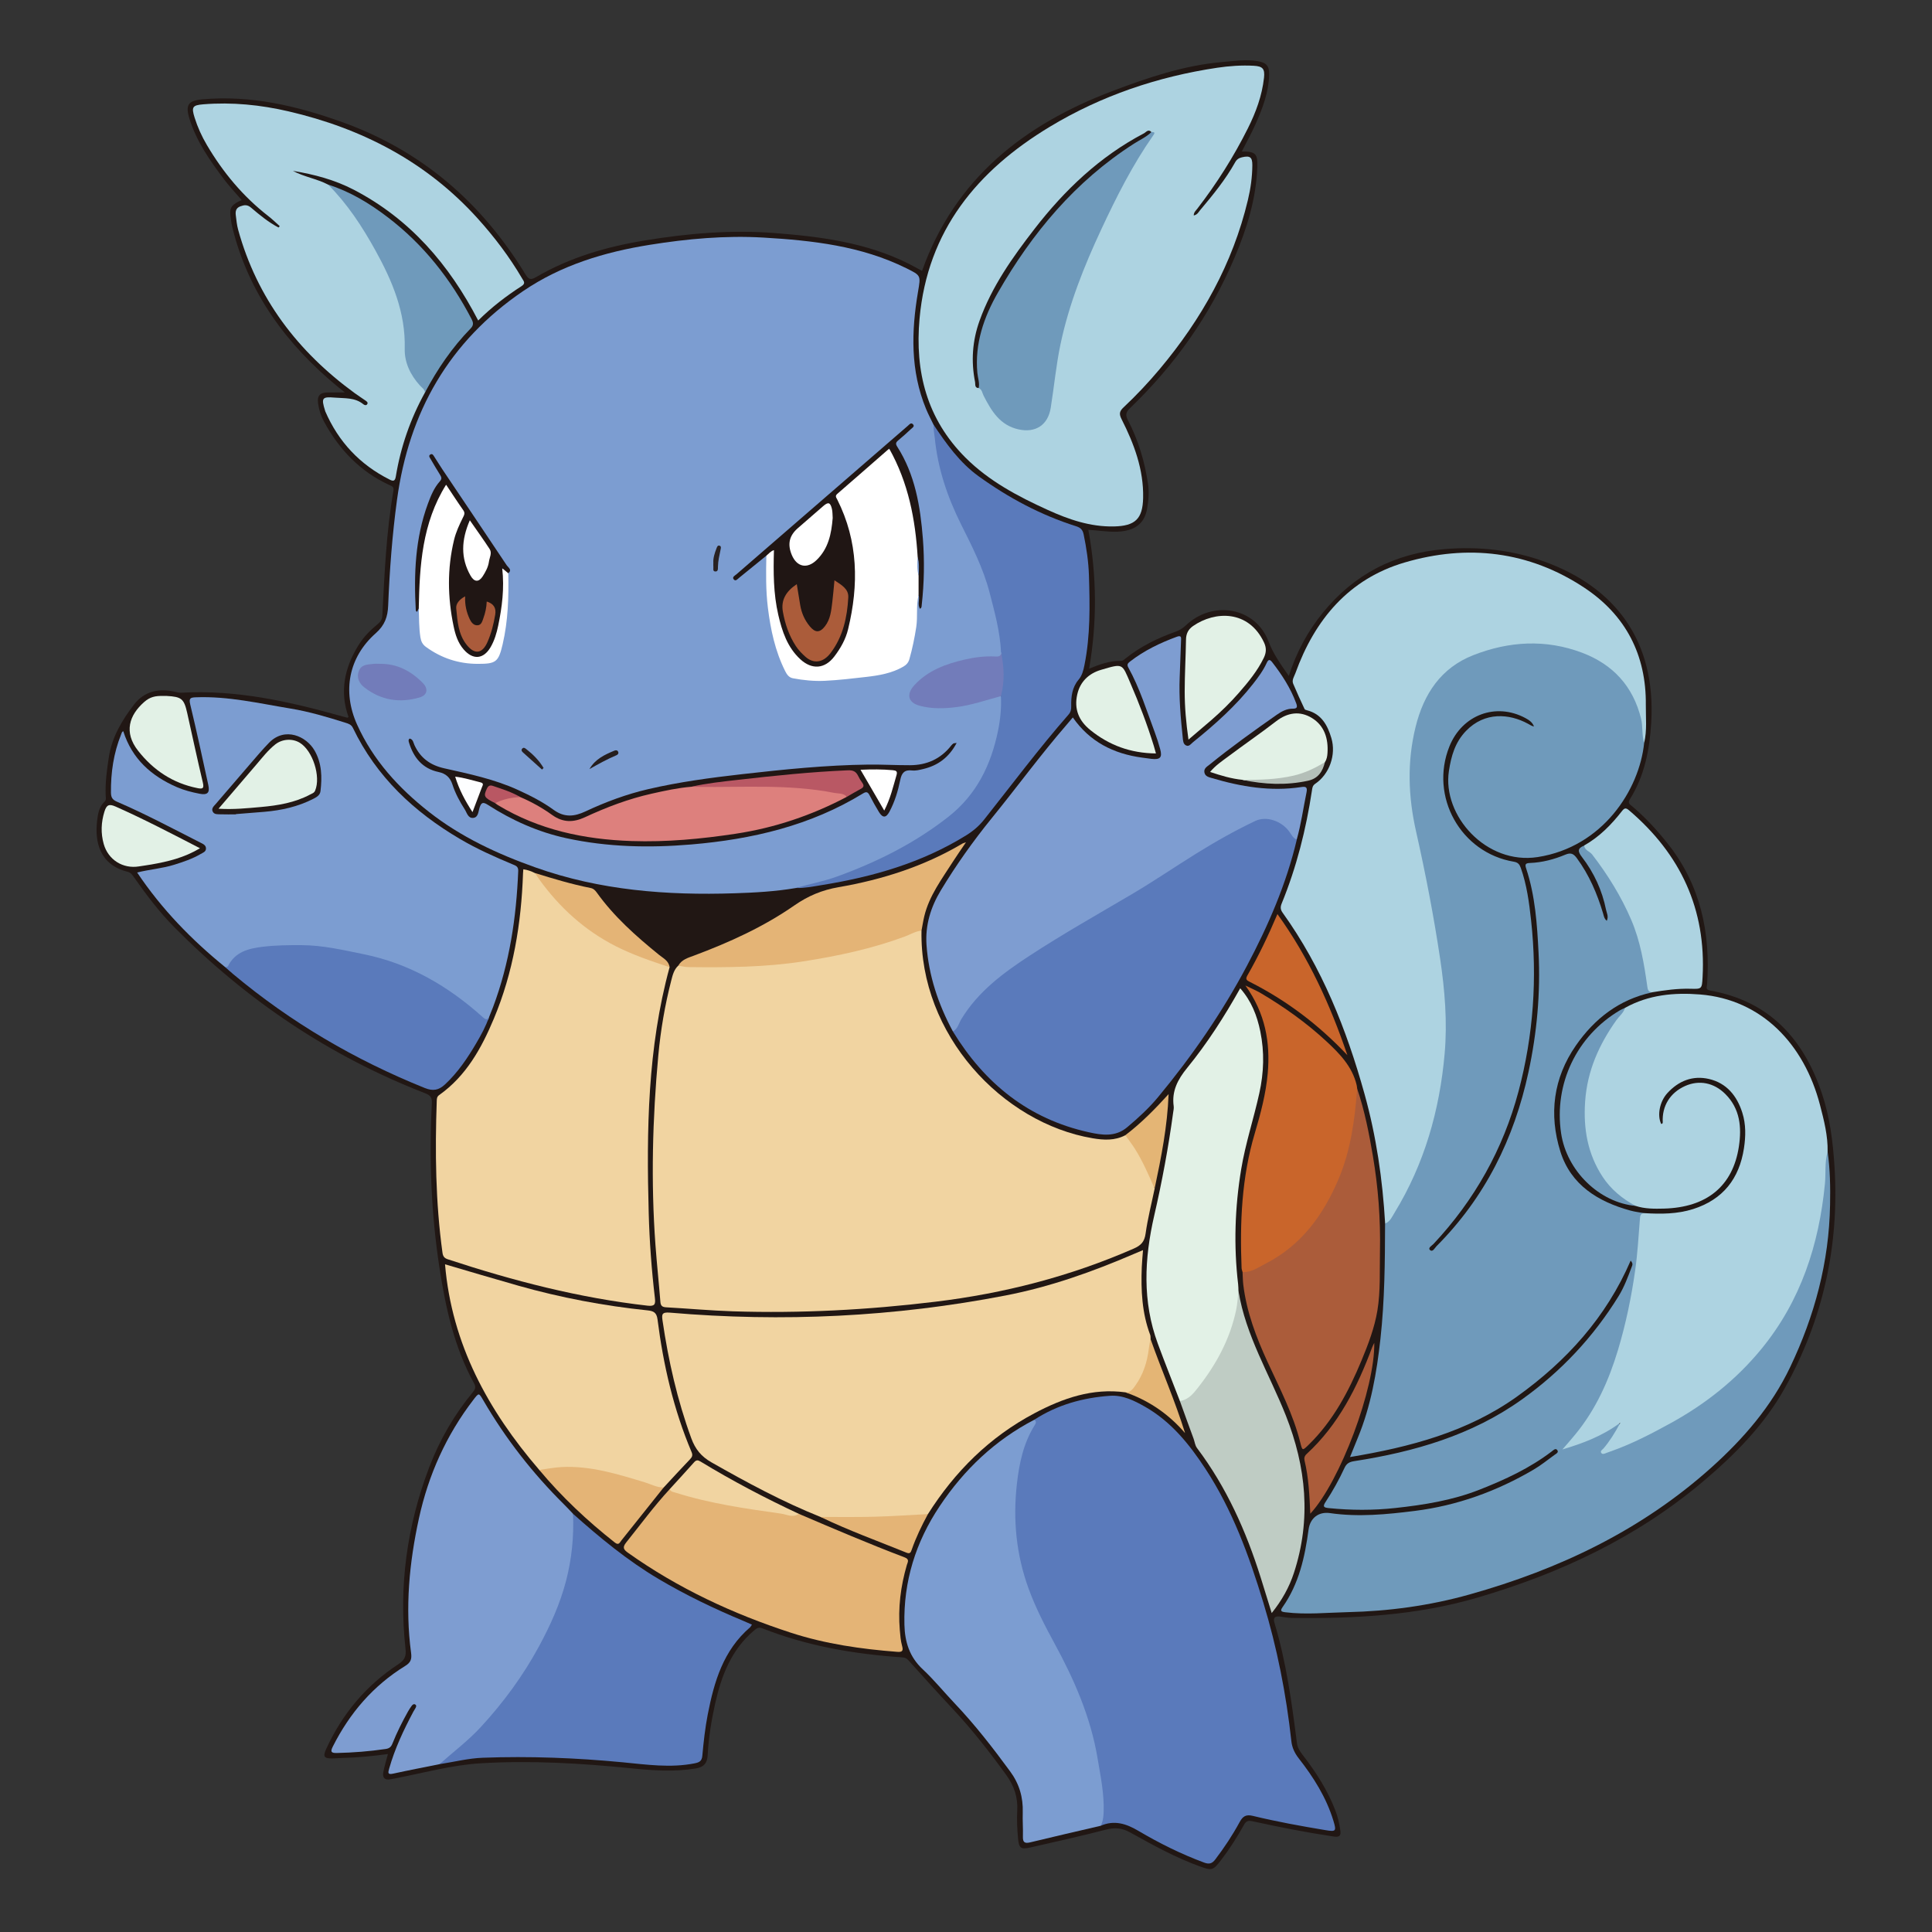 <?xml version="1.0" encoding="utf-8"?>
<!-- Generator: Adobe Illustrator 24.3.0, SVG Export Plug-In . SVG Version: 6.00 Build 0)  -->
<svg version="1.1" id="Layer_1" xmlns="http://www.w3.org/2000/svg" xmlns:xlink="http://www.w3.org/1999/xlink" x="0px" y="0px"
	 viewBox="0 0 720 720" style="enable-background:new 0 0 720 720;" xml:space="preserve">
<rect x="0" y="0" width="720" height="720" fill="#333333" stroke="none"/>
<style type="text/css">
	.st0{fill-rule:evenodd;clip-rule:evenodd;fill:#211714;}
	.st1{fill-rule:evenodd;clip-rule:evenodd;fill:#7C9DD1;}
	.st2{fill-rule:evenodd;clip-rule:evenodd;fill:#6F9ABB;}
	.st3{fill-rule:evenodd;clip-rule:evenodd;fill:#F1D4A1;}
	.st4{fill-rule:evenodd;clip-rule:evenodd;fill:#5A7ABB;}
	.st5{fill-rule:evenodd;clip-rule:evenodd;fill:#ADD3E1;}
	.st6{fill-rule:evenodd;clip-rule:evenodd;fill:#7E9DD1;}
	.st7{fill-rule:evenodd;clip-rule:evenodd;fill:#E2F1E6;}
	.st8{fill-rule:evenodd;clip-rule:evenodd;fill:#E4B476;}
	.st9{fill-rule:evenodd;clip-rule:evenodd;fill:#AB5C3A;}
	.st10{fill-rule:evenodd;clip-rule:evenodd;fill:#C9652B;}
	.st11{fill-rule:evenodd;clip-rule:evenodd;fill:#BFCCC4;}
	.st12{fill-rule:evenodd;clip-rule:evenodd;fill:#E4B575;}
	.st13{fill-rule:evenodd;clip-rule:evenodd;fill:#B4BFB8;}
	.st14{fill-rule:evenodd;clip-rule:evenodd;fill:#FFFFFF;}
	.st15{fill-rule:evenodd;clip-rule:evenodd;fill:#201614;}
	.st16{fill-rule:evenodd;clip-rule:evenodd;fill:#211715;}
	.st17{fill-rule:evenodd;clip-rule:evenodd;fill:#727CBA;}
	.st18{fill-rule:evenodd;clip-rule:evenodd;fill:#251E1E;}
	.st19{fill-rule:evenodd;clip-rule:evenodd;fill:#272021;}
	.st20{fill-rule:evenodd;clip-rule:evenodd;fill:#282122;}
	.st21{fill-rule:evenodd;clip-rule:evenodd;fill:#221816;}
	.st22{fill-rule:evenodd;clip-rule:evenodd;fill:#231815;}
	.st23{fill-rule:evenodd;clip-rule:evenodd;fill:#DD807D;}
	.st24{fill-rule:evenodd;clip-rule:evenodd;fill:#B95864;}
	.st25{fill-rule:evenodd;clip-rule:evenodd;fill:#FDFEFF;}
	.st26{fill-rule:evenodd;clip-rule:evenodd;fill:#B95763;}
	.st27{fill-rule:evenodd;clip-rule:evenodd;fill:#AA5B3B;}
</style>
<g>
	<path class="st0" d="M129.89,267.21c-3.42-9.54-1.48-18.45,3.79-26.89c1.91-3.06,4.41-5.55,7.16-7.8c1.07-0.88,1.58-1.79,1.65-3.21
		c0.8-15.53,1.47-31.08,4.13-46.45c0.25-1.46-0.54-1.66-1.46-2.08c-10.93-5.02-18.76-13.23-24.42-23.68
		c-1.14-2.09-1.86-4.35-2.19-6.7c-0.4-2.91,0.62-4.09,3.53-4.14c1.99-0.03,3.97-0.01,6.45-0.01c-0.99-0.78-1.72-1.34-2.43-1.93
		c-19.24-15.83-33.45-35-39.51-59.57c-0.35-1.41-0.53-2.86-0.7-4.3c-0.37-3.09,0.49-4.28,4.19-5.89c-2.19-2.55-4.49-4.96-6.49-7.6
		c-5.26-6.98-10.29-14.11-12.95-22.6c-1.64-5.22-0.56-6.86,4.79-7.34c18.07-1.61,35.22,2.44,52.05,8.47
		c29.64,10.61,52,30.02,68.3,56.68c1.22,1.99,1.94,2.31,4.05,1.07c12.57-7.34,26.32-11.31,40.58-13.65
		c15.93-2.61,31.96-3.99,48.12-2.75c17.29,1.33,34.38,3.54,50.16,11.47c1.69,0.85,3.34,1.79,4.93,2.64
		c12.31-34.5,38.13-54.61,71.1-67.08c13.19-4.98,26.53-9.52,40.71-10.74c4.43-0.38,8.87-1.09,13.33-0.33
		c3.17,0.54,4.27,1.78,4.21,4.95c-0.13,6.69-2.52,12.79-5.19,18.78c-1.5,3.37-3.31,6.6-5.01,9.94c5.1-0.03,5.99,0.74,5.79,5.86
		c-0.44,11.8-3.9,22.87-8.46,33.64c-9.06,21.41-22.2,40.01-38.93,56.09c-1.55,1.49-1.88,2.5-0.82,4.54
		c3.87,7.47,6.28,15.47,7.49,23.8c0.45,3.1,0.18,6.21-0.36,9.24c-0.97,5.51-4.65,8.24-11.02,8.5c-3.63,0.15-7.21-0.49-10.87-0.7
		c3.16,17.24,3.3,34.39,0.29,51.77c3.92-1.63,7.73-3.01,11.88-2.92c0.71,0.02,1.16-0.47,1.65-0.87c5.6-4.5,11.94-7.61,18.66-9.99
		c1.48-0.53,2.7-1.27,3.86-2.37c10.01-9.54,25.95-6.75,30.77,5.91c1.84,4.81,4.59,8.62,7.6,12.94c2.86-8.85,7.01-16.61,12.67-23.56
		c11.71-14.39,26.81-22.16,45.28-23.71c12.81-1.07,25.34,0.3,37.34,4.67c26.12,9.5,41.61,29.28,39.77,60.03
		c-0.61,10.17-2.51,19.82-7.97,28.54c-0.91,1.45,0.05,1.91,0.85,2.58c4.89,4.13,9.18,8.8,13.17,13.8
		c12.31,15.45,16.09,33.26,14.77,52.52c-0.07,1.03-0.7,2.04,1.13,2.37c22.1,3.93,34.87,18.02,41.71,38.5
		c2.93,8.78,4.06,17.89,4.64,27.07c1.85,29.35-4.22,56.97-18.55,82.65c-7.64,13.7-18.53,24.67-30.42,34.72
		c-24.67,20.86-53.15,34.21-83.93,43.25c-22.73,6.68-45.96,7.93-69.41,7.62c-1.44-0.02-2.89-0.33-4.33-0.52
		c-1.78-0.23-2.67,0.36-2.09,2.28c4.43,14.68,6.48,29.82,8.41,44.97c0.22,1.69,1.12,3.02,2.14,4.34
		c4.97,6.42,9.33,13.21,12.23,20.86c0.88,2.32,1.41,4.68,1.77,7.12c0.33,2.12-0.26,2.75-2.48,2.41c-10.16-1.52-20.24-3.5-30.27-5.7
		c-1.7-0.37-2.41,0.02-3.19,1.43c-2.52,4.53-5.3,8.9-8.47,13.03c-3.02,3.93-3.39,4.01-7.96,2.36c-9.1-3.3-17.53-7.96-25.94-12.65
		c-2.99-1.67-5.71-1.91-9.02-1.04c-9.32,2.43-18.73,4.48-28.11,6.64c-3.64,0.84-4.33,0.26-4.65-3.41
		c-0.31-3.45-0.48-6.91-0.29-10.36c0.27-4.95-1.2-9.24-4.1-13.24c-6.2-8.56-12.68-16.87-19.91-24.59
		c-5.6-5.98-11.08-12.06-16.55-18.15c-0.68-0.76-1.33-1.03-2.3-1.09c-17.86-1.22-35.37-4.19-52.11-10.82
		c-1.39-0.55-2.14-0.02-3.1,0.79c-8.46,7.13-12.16,16.79-14.49,27.15c-1.44,6.4-2.47,12.86-2.82,19.41
		c-0.15,2.88-1.4,4.36-4.38,4.86c-8,1.34-15.97,0.78-23.94-0.03c-18.67-1.88-37.4-3.01-56.15-1.89
		c-10.71,0.64-21.14,3.52-31.66,5.58c-0.71,0.14-1.43,0.27-2.14,0.4c-2.13,0.4-2.97-0.68-2.61-2.6c0.41-2.21,1.09-4.38,1.73-6.82
		c-5.66,0.77-11.25,1.31-16.88,1.46c-1.27,0.03-2.54,0.16-3.82,0.18c-3.11,0.04-3.61-0.69-2.3-3.56
		c5.98-13.05,14.87-23.69,26.88-31.55c2.37-1.55,2.98-3.02,2.68-5.67c-2.6-23.3,0.52-45.9,8.84-67.76
		c3.87-10.17,9.29-19.53,16.23-27.95c0.9-1.09,1.26-1.87,0.47-3.3c-7.39-13.43-10.6-28.13-12.9-43.11
		c-3.12-20.32-3.88-40.74-2.84-61.24c0.11-2.1-0.5-2.98-2.43-3.73c-35.64-13.82-66.63-34.72-93.47-61.84
		c-5.65-5.7-10.48-12.1-15.09-18.66c-0.62-0.88-1.14-1.75-2.38-2.06c-10.43-2.6-12.28-11.11-11.38-18.92
		c0.3-2.58,0.7-5.28,2.79-7.23c0.72-0.67,0.44-1.5,0.41-2.3c-0.19-4.84,0.45-9.61,1.2-14.38c1.16-7.44,4.9-13.65,9.33-19.45
		c3.84-5.02,9.19-6.15,15.19-4.83c0.79,0.18,1.61,0.43,2.4,0.38c20.65-1.19,40.46,3.31,60.12,8.83c0.61,0.17,1.22,0.33,1.84,0.48
		C129.54,267.5,129.62,267.39,129.89,267.21z"/>
	<path class="st1" d="M296.55,330.95c-7.55,1.28-15.19,1.71-22.8,1.95c-25.24,0.83-50.16-1.08-74.19-9.63
		c-14.2-5.05-27.79-11.34-39.72-20.72c-11.29-8.88-20.82-19.28-26.78-32.55c-5.54-12.34-3.15-25.08,6.98-34.02
		c3.4-3.01,4.46-6.17,4.62-10.3c0.53-13.17,1.52-26.3,3.29-39.39c4.44-32.75,19.4-59.02,46.96-77.78
		c14.3-9.73,30.37-14.57,47.21-17.27c14.03-2.25,28.16-3.53,42.39-2.7c18.3,1.07,36.42,3.1,53.2,11.4c5.55,2.75,5.45,2.66,4.42,8.74
		c-2.52,14.8-2.89,29.49,2.99,43.73c0.83,2.01,1.86,3.93,2.8,5.89c1.01,2.57,1.11,5.31,1.52,8c1.52,9.97,4.56,19.43,9.23,28.4
		c6.57,12.64,11.85,25.77,14.14,39.94c0.45,2.78,1.08,5.54,0.92,8.38c-0.15,2.11-1.65,2.39-3.29,2.35
		c-4.3-0.09-8.54,0.46-12.65,1.59c-5.88,1.63-11.6,3.72-15.93,8.36c-3.4,3.64-2.68,6.15,2.21,7.14c8.08,1.63,15.87-0.04,23.58-2.33
		c1.71-0.51,3.37-1.43,5.26-0.96c1.53,2.14,1,4.63,0.7,6.85c-1.51,11.3-4.43,22.12-11.83,31.23c-3.36,4.15-7.52,7.41-11.75,10.53
		c-13.77,10.15-29.03,17.26-45.52,21.74C301.91,330.24,299.19,330.42,296.55,330.95z"/>
	<path class="st2" d="M681.1,429.24c0.95,6.58,1.03,13.2,0.91,19.83c-0.37,21.27-5.75,41.31-14.87,60.42
		c-6.98,14.62-17.3,26.57-29.27,37.33c-26.09,23.43-56.76,38.01-90.21,47.39c-14.89,4.18-30.06,6.24-45.48,6.59
		c-7.72,0.18-15.44,1-23.17,0.04c-1.51-0.18-2.05-0.47-1.03-1.91c6.11-8.67,8.31-18.66,9.69-28.92c0.58-4.32,3.78-6.73,7.99-6.12
		c10.56,1.53,21.05,0.5,31.53-0.81c15.84-1.98,30.53-7.3,44.25-15.34c2.74-1.6,5.24-3.62,7.81-5.49c0.6-0.44,1.76-0.95,1.11-1.83
		c-0.65-0.89-1.48,0.04-2.09,0.5c-8.18,6.24-17.4,10.51-26.92,14.25c-10.08,3.97-20.64,5.66-31.33,6.82
		c-8.26,0.9-16.52,0.87-24.79,0.04c-2.01-0.2-2.35-0.59-1.19-2.35c2.66-4.03,4.99-8.26,7.02-12.63c0.79-1.71,1.86-2.25,3.67-2.53
		c22.32-3.46,43.71-9.62,62.37-22.93c14.6-10.42,26.71-23.3,36.14-38.61c2.1-3.41,3.48-7.2,4.89-10.94
		c0.22-0.58,0.54-1.17-0.43-2.24c-9.12,21.16-23.95,37.47-42.27,50.6c-18.47,13.23-39.86,18.87-62.32,22.6
		c1.07-2.64,1.96-4.89,2.89-7.12c4.92-11.88,7.08-24.39,8.47-37.07c1.56-14.22,1.67-28.51,1.71-42.79
		c3.8-5.99,7.59-11.97,10.31-18.57c8.02-19.53,12.44-39.73,11.19-60.94c-0.69-11.71-2.08-23.35-4.41-34.87
		c-2.56-12.66-5.04-25.34-7.46-38.02c-2.62-13.68-1.58-27.18,3.44-40.25c3.89-10.14,11.15-17.07,21.26-20.58
		c11.64-4.04,23.62-5.08,35.64-1.44c14.45,4.37,23.88,13.44,26.48,28.77c0.38,2.25-0.09,4.5,0.1,6.75
		c-1.79,17.57-15.52,38.8-39.69,42.54c-19.14,2.96-35.61-15.43-33.07-32.08c0.86-5.63,2.31-10.73,6.4-14.96
		c6.95-7.18,16.12-6.44,23.06-2.65c0.7,0.38,1.36,0.83,2.24,1.04c-0.53-1.56-1.81-2.4-3.17-3.14c-11-5.93-23.61-1.24-28.34,10.55
		c-7.5,18.68,4.19,39.66,24.02,42.97c1.54,0.26,2.11,0.99,2.58,2.3c2.24,6.31,3.11,12.89,3.83,19.48
		c2.35,21.55,0.9,42.88-4.68,63.82c-5.75,21.57-16.39,40.52-31.67,56.84c-0.61,0.65-2.18,1.46-1.34,2.25
		c1.03,0.96,1.77-0.72,2.43-1.39c18.08-18.11,28.94-40.07,34.29-64.89c3.16-14.63,4.51-29.49,3.76-44.45
		c-0.53-10.61-1.24-21.24-4.62-31.45c-0.51-1.54-0.28-1.97,1.43-2.04c4.58-0.18,9-1.35,13.2-3.11c2.06-0.86,3.06-0.31,4.26,1.32
		c4.59,6.24,7.57,13.23,9.78,20.58c0.27,0.92,0.37,1.9,1.37,2.76c0.76-1.62-0.02-2.89-0.27-4.11c-1.46-7.25-4.5-13.84-8.99-19.67
		c-1.64-2.13-1.64-3.25,0.83-4.25c4.8,3.29,7.45,8.34,10.56,12.99c7.73,11.56,11.82,24.43,13.55,38.12
		c0.16,1.29,0.58,2.45,1.11,3.61c-12.17,2.67-21.3,9.72-28.28,19.76c-8.47,12.19-10.12,25.7-5.81,39.51
		c3.9,12.46,14,18.71,26.1,22.03c1.73,0.48,3.53,0.67,5.3,0.99c-1.73,2.89-1.19,6.2-1.49,9.3c-1.87,19.38-5.19,38.43-13.19,56.33
		c-3.49,7.81-7.86,15.16-13.94,21.4c5.48-2.19,11.07-4.03,15.99-7.34c0.38-0.25,0.74-0.54,1.14-0.75c0.68-0.35,1.41-1.24,2.14-0.44
		c0.63,0.69,0.02,1.56-0.37,2.26c-0.98,1.74-2.01,3.46-3.22,5.06c-0.6,0.79-1.32,1.5-1.8,2.76c3.62-0.84,6.82-2.27,9.97-3.73
		c11.32-5.28,22.25-11.26,32.01-19.15c21.69-17.54,34.01-40.36,38.08-67.8c0.86-5.85,1.7-11.7,1.66-17.63
		C679.85,431.21,679.94,429.99,681.1,429.24z"/>
	<path class="st3" d="M343.42,346.82c-0.78,38.8,30.16,71.7,63.73,77.37c4.19,0.71,8.31,0.94,12.23-1.13
		c1.3,0.43,2.07,1.46,2.77,2.52c3.04,4.55,5.46,9.43,7.6,14.46c0.41,0.96,0.18,1.97,0.56,2.89c-1.16,5.59-2.59,11.15-3.38,16.79
		c-0.42,3.03-1.69,4.4-4.41,5.59c-23.67,10.36-48.35,16.71-73.98,19.81c-25.09,3.05-50.21,4.38-75.45,3.57
		c-8.27-0.27-16.53-1.03-24.79-1.49c-1.43-0.08-2.07-0.49-2.19-2.02c-0.56-7.07-1.32-14.13-1.84-21.2
		c-1.72-23.57-1.1-47.11,1.06-70.63c0.87-9.43,2.46-18.74,4.82-27.92c0.52-2.01,1-4.07,2.63-5.57c1.38-0.84,2.85-0.28,4.27-0.24
		c24.71,0.69,49.04-1.69,72.78-8.9c3.49-1.06,6.85-2.45,10.25-3.73C341.15,346.6,342.25,345.9,343.42,346.82z"/>
	<path class="st4" d="M385.45,529.1c8.59-5.59,18.17-8.22,28.25-8.93c4.74-0.33,9.03,1.8,13.09,4.12
		c9.68,5.53,16.46,13.97,22.42,23.06c10.07,15.34,16.27,32.38,21.58,49.84c5.15,16.92,8.54,34.14,10.46,51.69
		c0.26,2.39,1.23,4.46,2.75,6.41c5.52,7.05,10.27,14.57,12.91,23.22c1.22,4,0.95,4.18-3.06,3.51c-9.04-1.5-18.07-3.14-26.97-5.3
		c-2.57-0.63-3.75,0.19-4.91,2.32c-2.65,4.88-5.71,9.5-9.08,13.93c-1.21,1.6-2.34,1.83-4.15,1.16c-8.55-3.17-16.69-7.21-24.52-11.84
		c-4.53-2.68-8.98-4.09-14.04-1.87c-0.43-1.92,0.43-3.74,0.36-5.66c-0.55-14.59-3.56-28.65-8.81-42.25
		c-3.78-9.79-9.14-18.8-13.85-28.13c-5.39-10.67-9.27-21.82-10-33.78c-0.86-13.92-0.11-27.68,7.16-40.21
		C385.26,529.98,385.41,529.56,385.45,529.1z"/>
	<path class="st5" d="M612.74,276.84c-0.95-2.94-0.43-6.05-1.17-9.06c-3-12.08-10.48-20.17-21.93-24.51
		c-13.59-5.15-27.31-4.32-40.61,0.9c-12.02,4.72-18.43,14.41-21.47,26.68c-3.23,13.05-2.77,26.02,0.17,39.03
		c3.54,15.7,6.59,31.52,8.97,47.44c1.74,11.67,2.72,23.53,1.68,35.3c-1.85,21.1-7.54,41.14-18.7,59.37
		c-0.91,1.49-1.63,3.27-3.48,3.99c-0.95-16.39-3.29-32.54-7.71-48.38c-6.7-24.06-15.82-47.01-30.49-67.45
		c-0.86-1.2-0.89-2.15-0.34-3.48c5.53-13.52,9.07-27.58,11.25-42c0.14-0.94,0.19-1.87,1.22-2.57c5.29-3.57,7.89-10.79,6.03-17.04
		c-1.42-4.77-3.66-8.97-9.04-10.35c-0.34-0.09-0.83-0.22-0.95-0.48c-1.46-3.12-2.91-6.24-4.24-9.42c-0.58-1.38,0.36-2.65,0.81-3.89
		c7.22-20.04,19.97-35.2,40.73-41.3c23.4-6.88,46.28-4.28,66.94,9.39c15.41,10.2,23.13,25.02,22.94,43.68
		C613.31,267.42,613.85,272.17,612.74,276.84z"/>
	<path class="st5" d="M444.87,80.3c1.38-0.28,1.8-1.29,2.41-2.01c4.75-5.64,9.42-11.35,13.03-17.82c0.58-1.05,1.38-1.59,2.52-1.85
		c2.97-0.69,3.9-0.11,3.88,2.94c-0.03,4.38-0.63,8.7-1.65,12.96c-5.66,23.77-17.28,44.42-32.86,63.01
		c-4.22,5.03-8.71,9.8-13.49,14.29c-1.49,1.4-1.74,2.4-0.75,4.36c4.68,9.23,8.28,18.81,8.05,29.39
		c-0.17,7.87-3.01,10.45-10.89,10.62c-8.81,0.18-16.82-2.59-24.65-6.15c-11.14-5.06-21.91-10.75-30.68-19.51
		c-14.37-14.37-18.88-31.98-17.1-51.78c2.95-32.9,21.57-55.24,48.58-71.53c19.17-11.56,40.16-18.65,62.34-21.97
		c4.5-0.67,9.05-0.98,13.61-0.74c3.37,0.18,4.2,1.14,3.84,4.46c-0.73,6.69-3.03,12.9-6.01,18.86c-5.3,10.6-11.61,20.57-18.85,29.96
		C445.68,78.49,444.89,79.05,444.87,80.3z"/>
	<path class="st3" d="M419.41,518.88c-12.27-1.65-23.25,2.16-33.88,7.79c-16.75,8.86-29.66,21.71-39.72,37.6
		c-1.51,1.01-3.29,1.09-4.98,1.2c-10.16,0.67-20.33,0.86-30.51,0.66c-1.54-0.03-3.07-0.32-4.54-0.81
		c-14.12-5.65-27.44-12.85-40.64-20.35c-3.81-2.16-6.04-4.92-7.52-8.98c-5.21-14.23-8.53-28.89-10.71-43.84
		c-0.32-2.22-0.33-3.23,2.71-2.97c42,3.6,83.75,1.61,125.16-6.4c16.56-3.2,32.38-8.83,47.85-15.49c0.99-0.43,1.99-0.84,3.34-1.41
		c-0.17,2.29-0.38,4.3-0.46,6.33c-0.34,8.58,0.05,17.08,3.13,25.25c0.19,0.49,0.11,1.08,0.16,1.62c0.47,6.56-1.53,12.4-5.18,17.74
		C422.65,518.23,421.51,519.63,419.41,518.88z"/>
	<path class="st5" d="M681.1,429.24c-1.14,3.89-0.62,7.94-1,11.9c-2.21,22.73-9.01,43.65-23.64,61.53
		c-9.37,11.45-20.78,20.5-33.73,27.63c-7.17,3.95-14.41,7.72-22.14,10.47c-0.6,0.21-1.2,0.41-1.79,0.64
		c-0.68,0.26-1.53,0.73-2.02,0.1c-0.6-0.78,0.4-1.24,0.83-1.75c2.29-2.71,4.17-5.68,6.24-9.56c-6.89,5.11-14.1,7.71-21.58,9.97
		c1.62-1.88,3.28-3.75,4.85-5.67c7.62-9.28,12.42-19.99,15.85-31.38c2.93-9.73,4.99-19.66,6.41-29.7
		c0.89-6.27,1.25-12.61,1.75-18.93c0.1-1.3,0.11-2.37,1.77-2.38c6.1,0.36,12.17,0.35,18.09-1.53c11.12-3.55,17.19-11.31,18.93-22.66
		c0.68-4.45,0.76-8.93-0.61-13.24c-1.98-6.26-5.83-11.05-12.44-12.58c-6.04-1.39-11.3,0.69-15.49,5.27
		c-2.88,3.15-3.87,8.31-2.3,11.49c0.49-0.01,0.59-0.34,0.57-0.72c-0.29-6,2.77-10.92,8.32-13.41c5.25-2.35,10.76-1.26,15.01,2.98
		c5.53,5.52,6.12,12.44,5.05,19.55c-2.23,14.77-11.96,22.73-27.96,23.15c-3.52,0.09-7.09,0.12-10.52-1
		c-6.14-1.81-10.25-6.26-13.44-11.34c-5.33-8.49-6.91-17.87-6.11-27.95c0.86-10.82,4.82-20.21,10.84-28.98
		c1.39-2.04,2.97-3.88,4.77-5.55c8.74-4.88,18.29-5.76,27.96-4.98c23,1.86,38.81,18.55,44.7,41.23
		C679.75,417.54,681.23,423.26,681.1,429.24z"/>
	<path class="st3" d="M249.54,360.44c-8.23,30.1-8.63,60.86-7.78,91.73c0.29,10.54,1.07,21.07,2.3,31.55
		c0.27,2.29-0.02,3.17-2.7,2.87c-25.49-2.88-50.15-9.28-74.45-17.28c-1.35-0.44-1.82-1.12-2.01-2.47
		c-2.59-18.81-2.8-37.71-2.13-56.64c0.03-0.84,0.1-1.53,0.9-2.1c10.06-7.13,15.76-17.45,20.36-28.43
		c7.26-17.31,10.24-35.54,10.89-54.22c0.01-0.45,0.07-0.9,0.11-1.49c1.58,0.21,2.98,0.73,4.33,1.41c1.49,0.93,2.39,2.4,3.42,3.76
		c9.54,12.61,21.74,21.67,36.59,27.13c2.38,0.88,4.75,1.78,7.21,2.42C247.73,358.98,248.91,359.28,249.54,360.44z"/>
	<path class="st1" d="M84.02,360.5c-12.55-10.19-23.74-21.64-32.91-35.35c4.75-1.17,9.38-1.5,13.79-2.88
		c3.39-1.06,6.75-2.18,9.83-3.98c0.85-0.5,1.98-0.83,2.03-2c0.06-1.33-1.12-1.78-2.07-2.27c-10.3-5.22-20.48-10.68-31.09-15.24
		c-1.72-0.74-2.23-1.62-2.25-3.41c-0.07-7.45,0.98-14.68,3.77-21.61c0.19-0.48,0.27-1.09,0.83-1.24
		c3.24,10.25,10.43,16.69,19.99,20.83c2.67,1.16,5.5,1.88,8.36,2.44c3,0.59,3.97-0.3,3.33-3.24c-2.18-10.03-4.34-20.06-6.74-30.04
		c-0.58-2.43,0.17-2.57,2.2-2.65c11.94-0.45,23.48,2.27,35.13,4.19c7.01,1.15,13.8,3.18,20.56,5.31c1.11,0.35,2.14,0.65,2.75,1.93
		c8.74,18.19,22.77,31.31,39.92,41.39c6.28,3.69,12.93,6.66,19.64,9.46c1.13,0.47,2.1,0.78,2.04,2.4
		c-0.7,17.36-3.23,34.37-9.36,50.72c-0.48,1.28-1,2.54-1.51,3.8c-0.4,1.91-1.48,1.51-2.55,0.68c-2.01-1.56-3.96-3.21-5.9-4.86
		c-14.22-12.1-31.14-17.76-49.19-20.74c-9.77-1.61-19.55-1.58-29.34-0.08c-3.68,0.56-6.74,2.1-8.93,5.2
		C85.8,360.01,85.36,361.16,84.02,360.5z"/>
	<path class="st6" d="M355.13,384.42c-5.45-10.12-9.05-20.81-9.85-32.33c-0.5-7.31,1.57-14.02,5.32-20.24
		c5.69-9.44,12.04-18.38,19-26.95c9.35-11.5,18.1-23.48,27.81-34.7c0.83-0.96,1.64-1.93,2.4-2.83c6.32,9.09,15.19,13.53,25.8,14.97
		c1.17,0.16,2.34,0.33,3.51,0.47c3.25,0.37,4.09-0.52,3.25-3.62c-0.57-2.1-1.24-4.19-2-6.22c-3.06-8.16-5.61-16.53-9.87-24.19
		c-0.63-1.14-0.17-1.62,0.6-2.22c5.3-4.12,11.25-6.98,17.52-9.28c1.72-0.63,1.56,0.39,1.52,1.45c-0.17,4.54-0.32,9.09-0.5,13.63
		c-0.31,7.57,0.35,15.08,1.14,22.59c0.11,1.08,0.14,2.34,1.25,2.86c1.12,0.52,1.8-0.59,2.54-1.19c8.16-6.58,15.97-13.52,22.46-21.82
		c1.91-2.44,3.75-4.93,5.04-7.76c0.61-1.32,1.14-1.41,2.05-0.24c3.64,4.69,6.84,9.62,8.92,15.24c0.5,1.35,0.47,2.07-1.2,2.06
		c-2.29-0.03-4.21,1-6.02,2.27c-8.49,5.95-16.93,11.98-24.98,18.52c-0.97,0.78-2.28,1.45-1.99,2.99c0.29,1.51,1.72,1.77,2.91,2.12
		c10.82,3.2,21.78,5.03,33.08,3.33c1.67-0.25,2.51-0.17,2.06,1.99c-1.21,5.87-2.01,11.82-3.65,17.6c-1.63,0.7-2-0.84-2.65-1.63
		c-1.39-1.7-2.71-3.44-4.81-4.33c-2.91-1.24-5.74-1.37-8.68,0.08c-8.1,3.97-16,8.32-23.52,13.29
		c-14.06,9.29-28.72,17.56-43.19,26.17c-9.76,5.82-19.49,11.76-28.42,18.86c-5.84,4.64-10.53,10.27-14.25,16.73
		C357.15,383.12,356.8,384.53,355.13,384.42z"/>
	<path class="st4" d="M355.13,384.42c1.82-1.03,2.19-3.08,3.16-4.67c6.28-10.3,15.63-17.2,25.49-23.64
		c12.39-8.09,25.26-15.35,37.99-22.85c8.12-4.78,15.91-10.12,23.92-15.09c7.17-4.45,14.51-8.63,22.16-12.24
		c3.99-1.88,9.56-0.12,12.56,3.89c0.85,1.13,1.4,2.53,2.87,3.08c-3.92,16.57-10.64,32.03-18.58,47.02
		c-9.28,17.51-20.5,33.71-33.12,48.94c-3.43,4.14-7.39,7.76-11.51,11.23c-4.41,3.71-9.39,2.95-14.29,1.87
		C383.32,417.02,366.95,403.75,355.13,384.42z"/>
	<path class="st5" d="M158.36,146.31c-5.42,9.79-9.03,20.23-10.85,31.26c-0.3,1.82-0.98,1.82-2.32,1.15
		c-11.09-5.58-19.06-14.08-23.99-25.46c-0.04-0.08-0.04-0.18-0.07-0.27c-1.45-4.65-1.12-5.22,3.59-4.81
		c3.65,0.31,7.54-0.12,10.7,2.48c0.42,0.34,1.07,0.55,1.44-0.05c0.38-0.61-0.18-1-0.62-1.31c-1.34-0.94-2.72-1.82-4.04-2.78
		c-21.25-15.49-36.4-35.34-43.46-60.94c-0.48-1.74-0.64-3.57-0.87-5.37c-0.18-1.44,0.05-2.7,1.68-3.31c1.45-0.54,2.62-0.7,3.99,0.47
		c3.22,2.74,6.49,5.45,10.26,7.42c0.15-0.17,0.3-0.34,0.45-0.52c-1.42-1.26-2.78-2.59-4.27-3.75c-9.41-7.3-16.86-16.27-22.89-26.49
		c-1.9-3.23-3.44-6.61-4.56-10.18c-1.24-3.95-0.86-4.65,3.26-4.98c10.7-0.86,21.28,0.2,31.7,2.62
		c27.44,6.37,51.47,18.81,70.55,39.95c6.23,6.91,11.83,14.3,16.54,22.34c0.59,1.01,1.42,1.8-0.2,2.84
		c-5.74,3.7-11.15,7.85-16.17,12.83c-10.79-20.82-25.39-37.82-46.34-48.73c-7.13-3.71-14.8-5.74-22.71-7.04
		c4.17,2.25,8.94,2.94,13.12,5.12c3.98,2.31,6.49,6.02,9.08,9.62c6.43,8.96,11.71,18.56,16.03,28.71c2.78,6.54,3.94,13.39,4,20.43
		c0.06,6.07,1.85,11.4,5.93,15.94C158.03,144.28,158.93,145.03,158.36,146.31z"/>
	<path class="st6" d="M163.81,657.45c-5.78,1.17-11.58,2.28-17.34,3.54c-2.12,0.47-1.83-0.45-1.45-1.83
		c2.1-7.49,5.41-14.46,9.04-21.3c0.21-0.4,0.47-0.78,0.7-1.17c0.27-0.48,0.6-1.06,0.02-1.45c-0.53-0.36-1.03,0.02-1.37,0.49
		c-0.47,0.67-0.94,1.34-1.34,2.06c-2.17,3.89-4.19,7.87-5.83,12.01c-0.5,1.25-1.16,1.79-2.5,1.99c-6.04,0.89-12.1,1.36-18.2,1.5
		c-2.21,0.05-2.46-0.5-1.51-2.4c6.28-12.48,15.06-22.71,27-30.06c2.08-1.28,2.47-2.56,2.17-4.85c-2.27-16.88-0.69-33.56,2.92-50.11
		c3.54-16.24,10.19-31.04,20.32-44.24c2.04-2.66,2.01-2.63,3.69,0.27c8.29,14.23,18.33,27.11,30.03,38.71
		c1.16,1.15,2.27,2.35,3.4,3.53c1.34,4.27,0.92,8.67,0.41,12.95c-2.48,20.55-11.85,38.15-23.9,54.53
		c-5.67,7.71-12.03,14.79-19.38,20.97C168.51,654.41,166.31,656.13,163.81,657.45z"/>
	<path class="st1" d="M385.45,529.1c0.94,0.65,0.6,1.31,0.11,2.09c-4.17,6.7-5.73,14.14-6.6,21.88c-1.5,13.35-0.24,26.34,4.37,38.96
		c2.59,7.09,6.03,13.78,9.64,20.4c7.37,13.51,13.5,27.51,16.06,42.83c1.12,6.68,2.53,13.33,2.26,20.18
		c-0.07,1.76-0.26,3.43-1.11,4.98c-8.75,2.05-17.51,4.04-26.25,6.17c-2.09,0.51-2.78-0.03-2.72-2.15c0.09-2.99-0.16-6-0.06-9
		c0.17-5.65-1.29-10.65-4.69-15.28c-6.46-8.81-13.14-17.42-20.67-25.35c-4.01-4.22-7.69-8.77-11.93-12.73
		c-4.92-4.59-6.66-10.19-6.81-16.6c-0.39-16.15,4.22-30.82,13.14-44.18C359.29,547.67,370.83,536.69,385.45,529.1z"/>
	<path class="st4" d="M163.81,657.45c5.13-4.59,10.66-8.72,15.35-13.81c8.46-9.18,15.79-19.15,21.73-30.13
		c4.2-7.76,7.8-15.74,10.05-24.32c2.15-8.23,2.96-16.56,2.62-25.03c9.99,8.91,20.27,17.4,31.84,24.26
		c10.2,6.04,20.83,11.15,31.76,15.69c0.98,0.41,1.95,0.85,3.07,1.34c-0.32,0.46-0.47,0.8-0.72,1.02
		c-9.94,8.54-13.38,20.23-15.75,32.44c-0.99,5.09-1.55,10.24-2.02,15.39c-0.18,1.99-1.07,2.48-2.85,2.84
		c-9,1.79-17.94,0.47-26.88-0.39c-17.32-1.65-34.67-2.33-52.05-1.69C174.55,655.25,169.19,656.62,163.81,657.45z"/>
	<path class="st3" d="M200.97,547.8c-19.07-22.17-32.61-46.89-35.12-76.63c9.08,2.66,18.19,5.39,27.35,7.98
		c15.77,4.46,31.82,7.5,48.12,9.19c2.24,0.23,3.39,0.8,3.72,3.37c2.16,17,6,33.61,12.7,49.45c0.46,1.09,0.26,1.77-0.54,2.61
		c-3.33,3.48-6.58,7.04-9.86,10.57c-1.52,1.09-2.98,0.28-4.4-0.21c-7.91-2.7-15.95-4.91-24.22-6.19c-4.6-0.71-9.21-0.75-13.8,0.15
		C203.56,548.36,202.22,548.72,200.97,547.8z"/>
	<path class="st4" d="M373.05,243.03c-0.35-7.64-2.38-14.96-4.29-22.31c-2.33-8.93-6.5-17.12-10.59-25.29
		c-5.11-10.24-8.7-20.84-9.81-32.27c-0.16-1.61-0.55-3.21-0.43-4.85c4.77,7.12,9.73,14.1,16.79,19.19
		c11.13,8.02,23.12,14.44,36.24,18.59c1.65,0.52,2.5,1.24,2.88,3.04c1.05,5.08,1.82,10.17,1.98,15.38
		c0.34,11.19,0.55,22.36-1.69,33.41c-0.4,1.97-0.85,3.81-2.22,5.44c-2.35,2.79-2.78,6.26-2.7,9.77c0.03,1.24-0.15,2.2-1.02,3.2
		c-11.03,12.6-21.05,26.02-31.45,39.13c-1.9,2.39-4.11,4.26-6.71,5.87c-16.53,10.23-34.76,15.46-53.75,18.51
		c-3.22,0.52-6.43,1.19-9.73,1.1c5.1-1.5,10.34-2.45,15.36-4.27c14.94-5.42,28.97-12.41,41.54-22.29
		c10.51-8.26,15.85-19.28,18.48-32c0.88-4.29,1.3-8.6,1.08-12.97c-0.28-0.37-0.49-0.82-0.38-1.25c1.26-4.75-0.27-9.63,0.65-14.39
		C373.33,243.5,373.17,243.26,373.05,243.03z"/>
	<path class="st7" d="M439.71,522.12c-2.74-7.11-5.57-14.19-8.21-21.34c-5.83-15.76-5.04-31.76-1.35-47.79
		c2.92-12.67,5.29-25.42,7.04-38.3c0.11-0.81,0.32-1.65,0.21-2.44c-0.78-5.64,1.52-9.98,5.01-14.26
		c7.47-9.16,13.86-19.11,19.78-29.68c4.18,4.75,6.29,10.19,7.49,16.08c1.58,7.7,1.33,15.29-0.36,22.98
		c-2.08,9.49-5.17,18.73-6.76,28.33c-2.36,14.25-2.84,28.56-1.14,42.93c0.1,0.81,0.08,1.63,0.12,2.45
		c0.62,4.78-0.32,9.34-1.95,13.81c-3.42,9.37-7.97,18.07-15.08,25.21C443.29,521.34,442.04,523.19,439.71,522.12z"/>
	<path class="st8" d="M297.67,564.15c13.09,5.6,26.19,11.2,39.51,16.26c1.87,0.71,1.07,1.8,0.78,2.8c-2.32,7.93-3.33,16-2.63,24.25
		c0.17,1.99,0.32,4.01,0.85,5.92c0.54,1.94-0.01,2.35-1.85,2.21c-13.44-1.04-26.73-2.94-39.58-7.12
		c-21.62-7.04-42.06-16.55-60.67-29.77c-1.77-1.26-2.18-2.05-0.68-3.92c5.34-6.66,10.38-13.55,16.19-19.82
		c5.29,1.29,10.46,3.03,15.81,4.07C276.1,561.11,286.84,562.95,297.67,564.15z"/>
	<path class="st9" d="M505.78,405.73c2.78,8.17,4.43,16.62,5.86,25.09c1.99,11.75,2.88,23.62,2.63,35.52
		c-0.15,7.34,0.25,14.76-0.95,22.03c-1.07,6.45-3.41,12.6-5.92,18.64c-4.81,11.56-10.6,22.53-19.7,31.41
		c-2.32,2.26-2.34,2.3-3.11-0.77c-2.63-10.57-7.65-20.19-12.16-29.98c-4.28-9.29-7.87-18.73-9.1-28.94
		c-0.18-1.53-0.18-3.08-0.27-4.62c5.51-2.12,10.62-4.96,15.48-8.35c6.73-4.7,11.58-11.01,15.46-18.03
		c6.47-11.68,10.08-24.24,10.5-37.66C504.56,408.53,504.62,406.95,505.78,405.73z"/>
	<path class="st4" d="M84.02,360.5c0.33-0.14,0.83-0.19,0.95-0.44c2.66-5.36,7.64-6.58,12.89-7.22c4.87-0.59,9.77-0.64,14.67-0.61
		c7.85,0.05,15.41,1.83,23.03,3.38c17.12,3.48,31.56,11.95,44.39,23.49c0.94,0.85,1.56,1.09,2.3-0.06c-1.18,3.42-2.9,6.58-4.73,9.68
		c-3.28,5.58-6.85,10.91-11.64,15.38c-2.38,2.22-4.5,2.6-7.57,1.37C132.3,395,108.4,381.02,86.87,363
		C85.9,362.19,84.97,361.33,84.02,360.5z"/>
	<path class="st10" d="M505.78,405.73c-0.9,11.48-2.35,22.81-6.9,33.58c-5.72,13.51-13.88,24.78-27.27,31.63
		c-2.73,1.4-5.26,3.26-8.54,3.15c-0.13-0.52-0.35-1.03-0.37-1.55c-0.67-16.95,0.02-33.74,4.92-50.18
		c2.16-7.28,4.14-14.69,4.82-22.31c1.02-11.53-0.87-22.44-8.32-32.78c2.4,1.18,4.18,1.92,5.82,2.89
		c8.7,5.16,16.93,11.01,24.35,17.89c4.92,4.56,9.67,9.42,11.3,16.33C505.69,404.82,505.72,405.28,505.78,405.73z"/>
	<path class="st11" d="M439.71,522.12c3.29-0.46,5.19-2.99,6.96-5.26c6.71-8.57,11.8-18.02,14.03-28.8
		c0.48-2.29,0.57-4.66,0.84-6.98c2.69,16.69,11.55,31.03,17.65,46.43c7.59,19.16,9.54,38.69,3.03,58.62
		c-1.76,5.39-4.47,10.25-8.29,15.01c-1.45-4.69-2.76-8.97-4.11-13.25c-5.43-17.27-12.73-33.63-23.68-48.18
		c-0.83-1.09-0.88-2.36-1.32-3.54C443.08,531.5,441.41,526.8,439.71,522.12z"/>
	<path class="st8" d="M343.42,346.82c-2.22,0.21-4.09,1.41-6.12,2.16c-12.27,4.57-25,7.28-37.89,9.29
		c-14.22,2.22-28.55,2.3-42.88,2.14c-1.25-0.01-2.5-0.35-3.75-0.54c1.27-2.28,3.63-2.92,5.81-3.73
		c13.14-4.91,25.89-10.68,37.43-18.7c5.09-3.54,10.3-5.75,16.48-6.81c16.28-2.81,31.91-7.78,46.23-16.29
		c0.22-0.13,0.48-0.17,1.26-0.44c-1.79,2.65-3.38,4.88-4.84,7.18c-4.14,6.5-8.85,12.7-10.7,20.4
		C344.03,343.24,343.76,345.04,343.42,346.82z"/>
	<path class="st5" d="M615.59,369.81c-1.4-0.17-1.55-1.13-1.71-2.32c-1.18-8.41-2.58-16.78-5.95-24.65
		c-3.76-8.79-8.76-16.84-14.58-24.4c-0.92-1.19-2.8-1.52-2.98-3.35c5.64-3.19,10.1-7.71,14.04-12.76c0.94-1.21,1.46-1.4,2.69-0.35
		c19.17,16.33,28.79,36.85,27.4,62.22c-0.24,4.35-0.26,4.41-4.54,4.28C625.11,368.35,620.35,369.04,615.59,369.81z"/>
	<path class="st2" d="M158.36,146.31c-0.08-1.24-1.11-1.82-1.83-2.6c-3.56-3.91-5.83-8.62-5.7-13.77
		c0.35-13.53-4.66-25.31-10.99-36.74c-4.89-8.82-10.38-17.22-17.56-24.4c8.16,2.58,15.36,6.94,22.11,12.08
		c13.41,10.2,23.57,23.1,31.32,37.98c0.69,1.33,0.9,2.3-0.34,3.58C168.47,129.51,162.97,137.59,158.36,146.31z"/>
	<path class="st7" d="M442.91,275.63c-0.9-6.32-1.41-12.12-1.41-17.92c0-6.46,0.39-12.91,0.49-19.37c0.03-2.21,0.85-3.8,2.63-5.04
		c8.16-5.65,20.7-6.07,26.44,6.13c0.91,1.94,0.91,3.67-0.06,5.69c-2.37,4.9-5.77,9.02-9.3,13.07c-3.17,3.64-6.63,7-10.27,10.17
		C448.76,270.67,446.06,272.94,442.91,275.63z"/>
	<path class="st7" d="M463.03,290.62c-4.09-0.4-7.98-1.57-12.06-2.94c2-2.43,4.45-4.04,6.75-5.76c5.89-4.42,11.98-8.58,17.81-13.09
		c4.33-3.35,8.93-4,13.42-1.23c4.64,2.86,6.12,7.69,5.77,13.02c-0.07,1.15-0.26,2.35-0.94,3.37c-0.69,1.24-1.78,1.98-3.01,2.63
		c-7.37,3.84-15.25,4.96-23.43,4.31C465.9,290.83,464.43,291.07,463.03,290.62z"/>
	<path class="st8" d="M200.97,547.8c2.77-0.37,5.52-0.92,8.3-1.07c10.78-0.56,20.89,2.63,31.03,5.69c2.32,0.7,4.5,1.97,7.03,1.91
		c-5.25,6.58-10.49,13.16-15.75,19.74c-0.62,0.78-0.98,1.95-2.45,0.79C218.86,566.76,209.36,557.86,200.97,547.8z"/>
	<path class="st10" d="M502.13,393.23c-10.86-11.49-22.79-20.44-36.3-27.28c-1.12-0.57-1.82-0.92-1-2.36
		c4.15-7.26,7.77-14.79,11.23-22.94C487.67,356.78,495.68,374.27,502.13,393.23z"/>
	<path class="st7" d="M61.04,259.36c0.36,0,0.73-0.02,1.09,0c5.52,0.3,6.44,1.04,7.62,6.28c1.95,8.67,3.79,17.37,5.85,26.01
		c0.54,2.29-0.17,2.43-2.06,2.05c-9.14-1.84-16.38-6.66-22.08-13.92c-5.43-6.91-3.28-13.28,2.26-18.15
		C55.9,259.71,57.84,259.27,61.04,259.36z"/>
	<path class="st7" d="M430.79,280.79c-9.47-0.1-17.46-3.05-24.49-8.75c-4.29-3.48-6.06-7.8-4.84-13.24
		c1.09-4.84,4.39-7.85,8.84-9.16c8.37-2.47,7.78-2.41,10.93,4.87c3.31,7.66,6.3,15.47,8.76,23.46
		C430.26,278.83,430.49,279.7,430.79,280.79z"/>
	<path class="st2" d="M605.61,375.59c-0.57,1.9-2.16,3.09-3.26,4.63c-6.45,9.11-10.83,18.86-11.62,30.29
		c-0.7,10.17,0.94,19.53,6.5,28.02c3.06,4.68,7.35,8.22,12.32,10.87c-13.54-1.22-25.69-13.06-27.77-27.06
		c-2.74-18.4,5.81-36.3,21.88-45.81C604.28,376.17,604.96,375.9,605.61,375.59z"/>
	<path class="st7" d="M74.53,316.12c-5.9,3.53-11.96,4.97-18.14,6.05c-1.52,0.27-3.05,0.46-4.58,0.71
		c-6.02,0.99-11.49-2.47-13.15-8.33c-1.15-4.06-0.98-8.1,0.26-12.09c0.8-2.56,1.75-2.95,4.21-1.86
		C53.67,305.29,63.89,310.62,74.53,316.12z"/>
	<path class="st8" d="M249.54,360.44c-6.87-2.28-13.71-4.57-20.19-7.88c-11.52-5.9-20.78-14.32-28.32-24.74
		c-0.58-0.8-1.1-1.64-1.65-2.46c6.83,2.11,13.68,4.18,20.71,5.57c1.11,0.22,1.72,0.88,2.32,1.71c6.46,9.01,14.66,16.28,23.21,23.21
		C247.18,357.12,249.23,358.06,249.54,360.44z"/>
	<path class="st9" d="M488.31,564.11c-0.32-6.89-0.6-13.41-2.14-19.78c-0.23-0.96,0-1.76,0.76-2.46
		c11.9-10.94,18.89-24.9,24.43-39.76c0.18-0.49,0.44-0.95,0.79-1.67C512.43,517.36,499.47,552.05,488.31,564.11z"/>
	<path class="st3" d="M297.67,564.15c-2.18,1.62-4.46,0.23-6.55-0.06c-13.23-1.86-26.48-3.75-39.29-7.8
		c-0.83-0.26-1.84-0.31-2.25-1.33c3.05-3.35,6.12-6.67,9.12-10.05c0.77-0.86,1.39-0.83,2.31-0.27
		C272.86,551.85,285.12,558.28,297.67,564.15z"/>
	<path class="st8" d="M305.77,565.32c6.7-0.01,13.39,0.1,20.09-0.08c6.66-0.17,13.3-0.64,19.95-0.98c-2.33,4.3-4.46,8.7-6.06,13.33
		c-0.35,1.01-0.68,1.56-1.91,1.05C327.12,574.29,316.22,570.35,305.77,565.32z"/>
	<path class="st12" d="M430.3,442.93c-2.23-5.04-4.39-10.12-7.35-14.8c-1.11-1.75-2.38-3.39-3.58-5.07
		c5.92-4.48,11.09-9.77,16.13-15.31C435.06,419.74,432.75,431.35,430.3,442.93z"/>
	<path class="st12" d="M419.41,518.88c1.84,0.11,2.77-1.24,3.66-2.47c2.97-4.14,4.49-8.86,5.07-13.88c0.14-1.18,0.37-2.32,0.65-3.46
		c4.13,11.69,9.15,23.04,12.85,35C435.55,527,428.17,521.92,419.41,518.88z"/>
	<path class="st13" d="M463.03,290.62c6.41,0.02,12.8-0.11,19.11-1.58c4.21-0.98,8-2.8,11.63-5.04c-0.85,3.44-2.45,6.11-6.28,6.95
		C479.29,292.74,471.15,292.36,463.03,290.62z"/>
	<path class="st14" d="M342.32,221.8c-0.96,3.91-0.26,7.93-0.86,11.88c-0.62,4.04-1.44,8.01-2.55,11.94
		c-0.37,1.32-1.13,2.16-2.31,2.84c-4.28,2.46-9.01,3.26-13.79,3.81c-5.13,0.59-10.27,1.2-15.42,1.45c-3.97,0.19-7.97-0.21-11.9-0.95
		c-1.46-0.28-2.22-1.36-2.87-2.65c-3.75-7.48-5.45-15.5-6.46-23.71c-0.79-6.42-0.7-12.86-0.56-19.31c0.01-0.7,0.4-1.2,0.89-1.62
		c0.48-0.41,0.98-0.92,1.68-0.65c0.69,0.27,0.77,0.98,0.82,1.6c0.2,2.72,0.02,5.45,0.11,8.18c0.23,7.12,1.13,14.13,3.61,20.86
		c1.37,3.72,3.29,7.06,6.27,9.77c3.75,3.41,7.62,3.26,10.91-0.61c3.07-3.61,5.04-7.8,5.98-12.41c3.14-15.42,2.81-30.55-4.12-45.04
		c-0.95-1.99-0.54-3.47,1.05-4.81c5.41-4.58,10.65-9.36,16.08-13.91c1.96-1.64,3.08-1.44,4.4,0.73c1.57,2.57,2.73,5.34,3.66,8.2
		c3.23,9.89,5.53,19.96,5.7,30.43c0.08,2.36-0.29,4.75,0.41,7.08C343.06,217.21,343.99,219.64,342.32,221.8z"/>
	<path class="st15" d="M341.99,207.6c-0.87-14.08-3.46-27.69-10.61-40.42c-6.62,5.78-12.97,11.35-19.35,16.87
		c-0.94,0.81-0.36,1.41-0.01,2.11c7.85,15.57,8.05,31.8,4.04,48.34c-0.9,3.74-2.8,7.09-5.13,10.15c-3.53,4.65-8.34,5.02-12.66,1.05
		c-4.86-4.48-6.81-10.43-8.23-16.58c-1.81-7.85-1.86-15.86-1.61-24.11c-1.28,0.42-1.96,1.37-2.82,2.07
		c-3.38,2.75-6.76,5.52-10.16,8.25c-0.59,0.47-1.32,1.49-2.03,0.56c-0.67-0.88,0.49-1.4,1.05-1.88
		c18.2-15.79,36.42-31.57,54.64-47.34c3.09-2.68,6.17-5.38,9.28-8.04c0.5-0.43,1.1-1.29,1.83-0.53c0.76,0.8-0.18,1.3-0.67,1.74
		c-1.6,1.49-3.21,2.96-4.89,4.35c-0.88,0.73-0.91,1.3-0.29,2.27c6.68,10.45,8.62,22.29,9.56,34.3c0.64,8.24,0.49,16.54-0.44,24.79
		c-0.05,0.43,0.04,0.92-0.62,1.32c-1.06-1.62-0.01-3.47-0.54-5.08c0-2.43,0-4.86,0-7.29C341.86,212.22,342.48,209.88,341.99,207.6z"
		/>
	<path class="st14" d="M189.42,213.64c0.19,8.89-0.07,17.76-2.1,26.47c-1.55,6.65-2.51,7.29-9.24,7.29c-7.12,0-13.53-2.1-19.3-6.28
		c-1.3-0.94-1.85-2.05-2.1-3.59c-0.57-3.6-0.48-7.22-0.62-10.83c-1.15-2.24-0.71-4.66-0.6-6.97c0.41-8.64,1.25-17.21,3.77-25.55
		c1.25-4.12,2.89-8.05,5.08-11.73c1.41-2.36,2.36-2.34,4.01-0.07c1.55,2.13,2.96,4.36,4.4,6.58c0.98,1.51,1.09,3.05,0.24,4.65
		c-3.94,7.36-4.8,15.47-4.96,23.55c-0.13,6.61,0.79,13.25,2.75,19.65c0.68,2.23,1.93,4.11,3.71,5.62c2.53,2.15,5.09,1.91,7.04-0.78
		c1.35-1.85,2.21-3.97,2.78-6.19c1.51-5.84,2.46-11.74,2.26-17.8c-0.04-1.18-0.07-2.37,0.04-3.54c0.08-0.87-0.02-2.09,1.11-2.21
		C188.65,211.78,189.31,212.58,189.42,213.64z"/>
	<path class="st16" d="M356.52,276.87c-2.91,5.49-7.09,8.46-12.54,9.74c-1.32,0.31-2.73,0.67-4.04,0.52
		c-2.84-0.33-3.9,0.84-4.45,3.56c-0.83,4.08-2.04,8.12-4.03,11.83c-1.26,2.35-2.51,2.37-3.92,0.07c-1.23-2.02-2.38-4.09-3.46-6.19
		c-0.62-1.2-1.16-1.51-2.46-0.71c-19.61,12.03-41.29,17.08-63.93,19.01c-15.67,1.33-31.27,1.01-46.67-2.34
		c-10.48-2.28-20.2-6.62-29.21-12.42c-1.93-1.24-2.49-0.79-3.11,1.12c-0.45,1.38-0.42,3.47-2.24,3.73
		c-2.03,0.29-2.44-1.88-3.28-3.18c-1.87-2.91-3.51-5.97-4.58-9.27c-0.84-2.6-2.45-4.06-5.14-4.63c-5.98-1.26-9.3-5.32-11.02-10.92
		c-0.15-0.5-0.36-1.05,0.2-1.55c1.32,0.24,1.4,1.54,1.81,2.43c2.23,4.82,5.89,7.49,11.12,8.66c9.3,2.08,18.66,4.04,27.41,8.03
		c4.64,2.12,9.22,4.44,13.32,7.43c4.03,2.94,7.74,2.55,11.93,0.58c7.49-3.52,15.26-6.4,23.34-8.28c11.52-2.68,23.24-4.25,34.97-5.58
		c15.63-1.77,31.28-3.38,47.03-3.57c5.18-0.06,10.37,0.25,15.55,0.23c6.27-0.01,11.5-2.35,15.41-7.37c0.22-0.28,0.5-0.53,0.78-0.74
		C355.46,276.97,355.67,277,356.52,276.87z"/>
	<path class="st15" d="M189.42,213.64c-0.64-0.54-1.29-1.08-2.26-1.89c0.85,7.51-0.06,14.5-1.5,21.43
		c-0.57,2.76-1.38,5.48-2.79,7.93c-2.66,4.62-6.64,4.92-10.1,0.89c-2.15-2.51-3.08-5.49-3.73-8.64
		c-2.24-10.73-2.41-21.44,0.17-32.14c0.71-2.94,1.97-5.64,3.3-8.32c0.45-0.9,0.91-1.67,0.15-2.74c-2.14-3.03-4.16-6.16-6.41-9.53
		c-8.96,14.35-9.87,30.15-10.19,46.08c-0.19,0.41-0.38,0.81-0.62,1.33c-0.19-0.2-0.47-0.35-0.48-0.51
		c-0.76-13.53-0.24-26.91,4.51-39.81c1.1-2.99,2.31-5.96,4.48-8.37c0.79-0.88,0.6-1.51,0.06-2.38c-1.22-1.92-2.35-3.89-3.5-5.85
		c-0.31-0.53-0.9-1.2-0.22-1.68c0.87-0.62,1.26,0.31,1.63,0.88c1,1.52,1.93,3.08,2.94,4.59c8.01,11.93,16.04,23.85,24.01,35.8
		C189.43,211.52,190.97,212.36,189.42,213.64z"/>
	<path class="st17" d="M373.05,243.03c1.16,5.47,1.43,10.93-0.04,16.39c-5.49,1.46-10.89,3.38-16.55,4.09
		c-4.59,0.58-9.25,0.72-13.76-0.51c-4.34-1.18-5.03-4.32-1.91-7.69c5.09-5.51,11.77-7.92,18.82-9.53c3.71-0.85,7.48-1.33,11.3-1.12
		C372.08,244.73,373.15,244.65,373.05,243.03z"/>
	<path class="st17" d="M141.65,247.39c6.39-0.07,11.52,2.69,15.89,7.11c2.16,2.19,1.77,4.55-1.14,5.41
		c-7.39,2.18-14.34,1.09-20.5-3.64c-1.92-1.47-3.16-3.58-2.17-6.2c0.96-2.54,3.35-2.4,5.46-2.66
		C140,247.3,140.83,247.39,141.65,247.39z"/>
	<path class="st18" d="M219.67,286.61c2.1-3.69,5.65-5.36,9.31-6.87c0.53-0.22,1.1-0.21,1.38,0.41c0.28,0.62-0.1,1.08-0.62,1.3
		C226.27,282.91,223,284.74,219.67,286.61z"/>
	<path class="st19" d="M201.99,286.79c-2.39-2.14-4.78-4.28-7.16-6.43c-0.43-0.39-0.67-0.91-0.18-1.41
		c0.52-0.53,1.03-0.13,1.44,0.19c2.56,2,4.83,4.26,6.48,7.05C202.37,286.39,202.18,286.59,201.99,286.79z"/>
	<path class="st20" d="M265.84,209.65c-0.11-1.61,0.48-3.52,1.21-5.38c0.19-0.49,0.42-1.13,1.11-0.91c0.68,0.21,0.5,0.88,0.39,1.39
		c-0.44,2.13-0.95,4.24-0.99,6.43c-0.02,0.77,0.13,1.89-1.05,1.79c-0.99-0.09-0.58-1.14-0.66-1.8
		C265.8,210.81,265.84,210.44,265.84,209.65z"/>
	<path class="st2" d="M429.1,49.22c1.66-0.12,1.11,0.61,0.56,1.4c-7.63,10.91-13.6,22.78-19.21,34.78
		c-6.45,13.81-12.11,28-15.25,42.98c-1.63,7.77-2.36,15.73-3.62,23.59c-1.03,6.47-5.69,9.44-11.99,8.05
		c-6.94-1.53-10.12-6.88-13.02-12.54c-0.53-1.03-0.57-2.33-1.84-2.87c-1.99-7.4-1.61-14.72,0.6-22.01
		c3.17-10.42,8.74-19.56,15.01-28.32c5.88-8.22,12.08-16.2,19.29-23.29c8.2-8.05,17.21-15.11,27.2-20.86
		C427.55,49.73,428.29,49.38,429.1,49.22z"/>
	<path class="st21" d="M429.1,49.22c-1.9,1.87-4.35,2.93-6.55,4.35c-21.82,13.98-37.91,33.25-50.65,55.46
		c-5.25,9.15-8.67,19.02-7.67,29.92c0.17,1.89,0.92,3.73,0.5,5.67c-1.61-0.03-1.19-1.46-1.35-2.25c-1.53-7.74-1.02-15.32,1.66-22.81
		c4.57-12.79,12.3-23.66,20.49-34.24c11.25-14.54,24.34-27,40.77-35.62C427.12,49.27,427.94,47.95,429.1,49.22z"/>
	<path class="st22" d="M87.91,303.49c-1.9,0-3.81,0.05-5.71-0.02c-1.05-0.04-2.35,0.14-2.92-1.01c-0.6-1.21,0.44-2.05,1.12-2.84
		c4.24-4.97,8.53-9.91,12.79-14.87c2.31-2.69,4.59-5.38,7.06-7.93c5.91-6.09,13.93-2.47,17,2.91c2.7,4.73,2.81,9.87,2.19,15.09
		c-0.18,1.52-1.37,2.21-2.64,2.86c-5.75,2.95-11.91,4.32-18.29,4.86c-3.53,0.3-7.06,0.57-10.59,0.85
		C87.91,303.42,87.91,303.46,87.91,303.49z"/>
	<path class="st1" d="M341.99,207.6c0.62,2.28,0.51,4.59,0.34,6.91C341.71,212.23,341.82,209.92,341.99,207.6z"/>
	<path class="st9" d="M296.94,217.7c0.47,2.88,0.85,5.37,1.28,7.85c0.5,2.91,1.64,5.53,3.54,7.84c2.03,2.46,3.73,2.51,5.69-0.01
		c2.04-2.64,2.33-5.84,2.72-8.99c0.32-2.57,0.52-5.16,0.81-8.13c2.58,1.71,5.32,3.19,5.15,6.37c-0.4,7.41-1.95,14.58-6.56,20.69
		c-2.72,3.61-6.27,4.18-9.34,1.5c-1.35-1.19-2.65-2.53-3.63-4.03c-2.57-3.92-4.06-8.34-4.86-12.9
		C291,223.61,292.94,220.35,296.94,217.7z"/>
	<path class="st14" d="M310.32,193.05c-0.47,5.85-1.59,11.39-6.01,15.67c-3.52,3.4-7.35,2.6-9.24-1.92
		c-1.67-4.02-0.95-7.18,2.28-9.99c3.15-2.74,6.3-5.49,9.46-8.22c1.84-1.59,2.61-1.39,3.2,0.98
		C310.3,190.71,310.23,191.92,310.32,193.05z"/>
	<path class="st23" d="M315.59,296.96c-13.04,6.88-26.82,11.54-41.42,13.75c-12.88,1.95-25.77,3.16-38.83,2.72
		c-17.63-0.6-34.41-4.13-49.7-13.34c-0.39-0.23-0.73-0.52-1.1-0.79c1.73-2.79,4.71-2.24,7.29-2.69c0.67-0.12,1.41,0.14,2.07,0.44
		c4.2,1.78,8.18,4.02,11.86,6.66c4.04,2.89,7.91,2.85,12.25,0.84c8.01-3.72,16.25-6.85,24.89-8.78c4.87-1.09,9.76-2.16,14.75-2.57
		c18.06-1.24,36.1-1.7,54.02,1.57C313.16,295.03,315.15,294.72,315.59,296.96z"/>
	<path class="st24" d="M315.59,296.96c-1.27-1.48-3.13-1.16-4.75-1.48c-16.79-3.31-33.79-2-50.72-2.23
		c-0.82-0.01-1.63-0.04-2.45-0.06c5.74-1.3,11.58-1.91,17.41-2.57c13.58-1.55,27.18-2.97,40.86-3.55c1.99-0.08,3.03,0.42,3.84,2.04
		c0.44,0.89,0.94,1.77,1.53,2.57c0.77,1.05,0.65,1.71-0.54,2.33C319.01,294.93,317.32,295.97,315.59,296.96z"/>
	<path class="st14" d="M320.69,286.87c4.28-0.2,8.15-0.2,12.03,0.16c1.27,0.12,1.8,0.43,1.39,1.81c-1.27,4.34-2.27,8.77-4.58,13.23
		C326.58,296.98,323.75,292.13,320.69,286.87z"/>
	<path class="st25" d="M176.09,302.65c-2.8-4.3-4.99-8.4-6.46-13.22c3.41,0.41,6.39,1.39,9.43,2.13c1.43,0.35,0.78,1.16,0.54,1.83
		C178.5,296.37,177.36,299.32,176.09,302.65z"/>
	<path class="st26" d="M193.91,297.05c-3.27,0.13-6.42,0.77-9.36,2.26c-4.17-2.06-4.42-2.56-3.14-5.34c0.52-1.13,1.13-1.47,2.3-1.08
		C187.19,294.08,190.72,295.16,193.91,297.05z"/>
	<path class="st27" d="M173.35,222.24c-0.16,3.18,0.5,5.9,1.68,8.45c0.56,1.21,1.5,2.5,3.05,2.33c1.36-0.14,1.66-1.54,2.06-2.63
		c0.72-1.96,1.16-4,1.25-6.22c2.55,0.8,3.59,2.33,3.16,4.92c-0.59,3.5-1.45,6.94-2.88,10.18c-1.93,4.39-4.8,4.75-7.74,1.06
		c-3.18-3.99-3.45-8.9-3.91-13.64C169.86,224.98,171.23,223.35,173.35,222.24z"/>
	<path class="st14" d="M175.09,193.89c2.71,3.92,5.14,7.27,7.39,10.73c0.97,1.5-0.06,3.16-0.27,4.71c-0.27,1.97-1.24,3.77-2.32,5.45
		c-1.45,2.24-3.14,2.21-4.54-0.26C171.62,207.97,171.89,201.28,175.09,193.89z"/>
	<path class="st7" d="M81.44,301.39c4.94-5.77,9.6-11.2,14.25-16.64c2.18-2.56,4.24-5.22,6.9-7.33c2.57-2.03,6.33-2.31,9.12-0.62
		c4.84,2.93,7.93,12.63,5.73,17.84c-0.37,0.89-1.15,1.08-1.85,1.45c-5.73,3.06-12,4.09-18.36,4.66
		C92.17,301.19,87.1,301.74,81.44,301.39z"/>
</g>
</svg>
